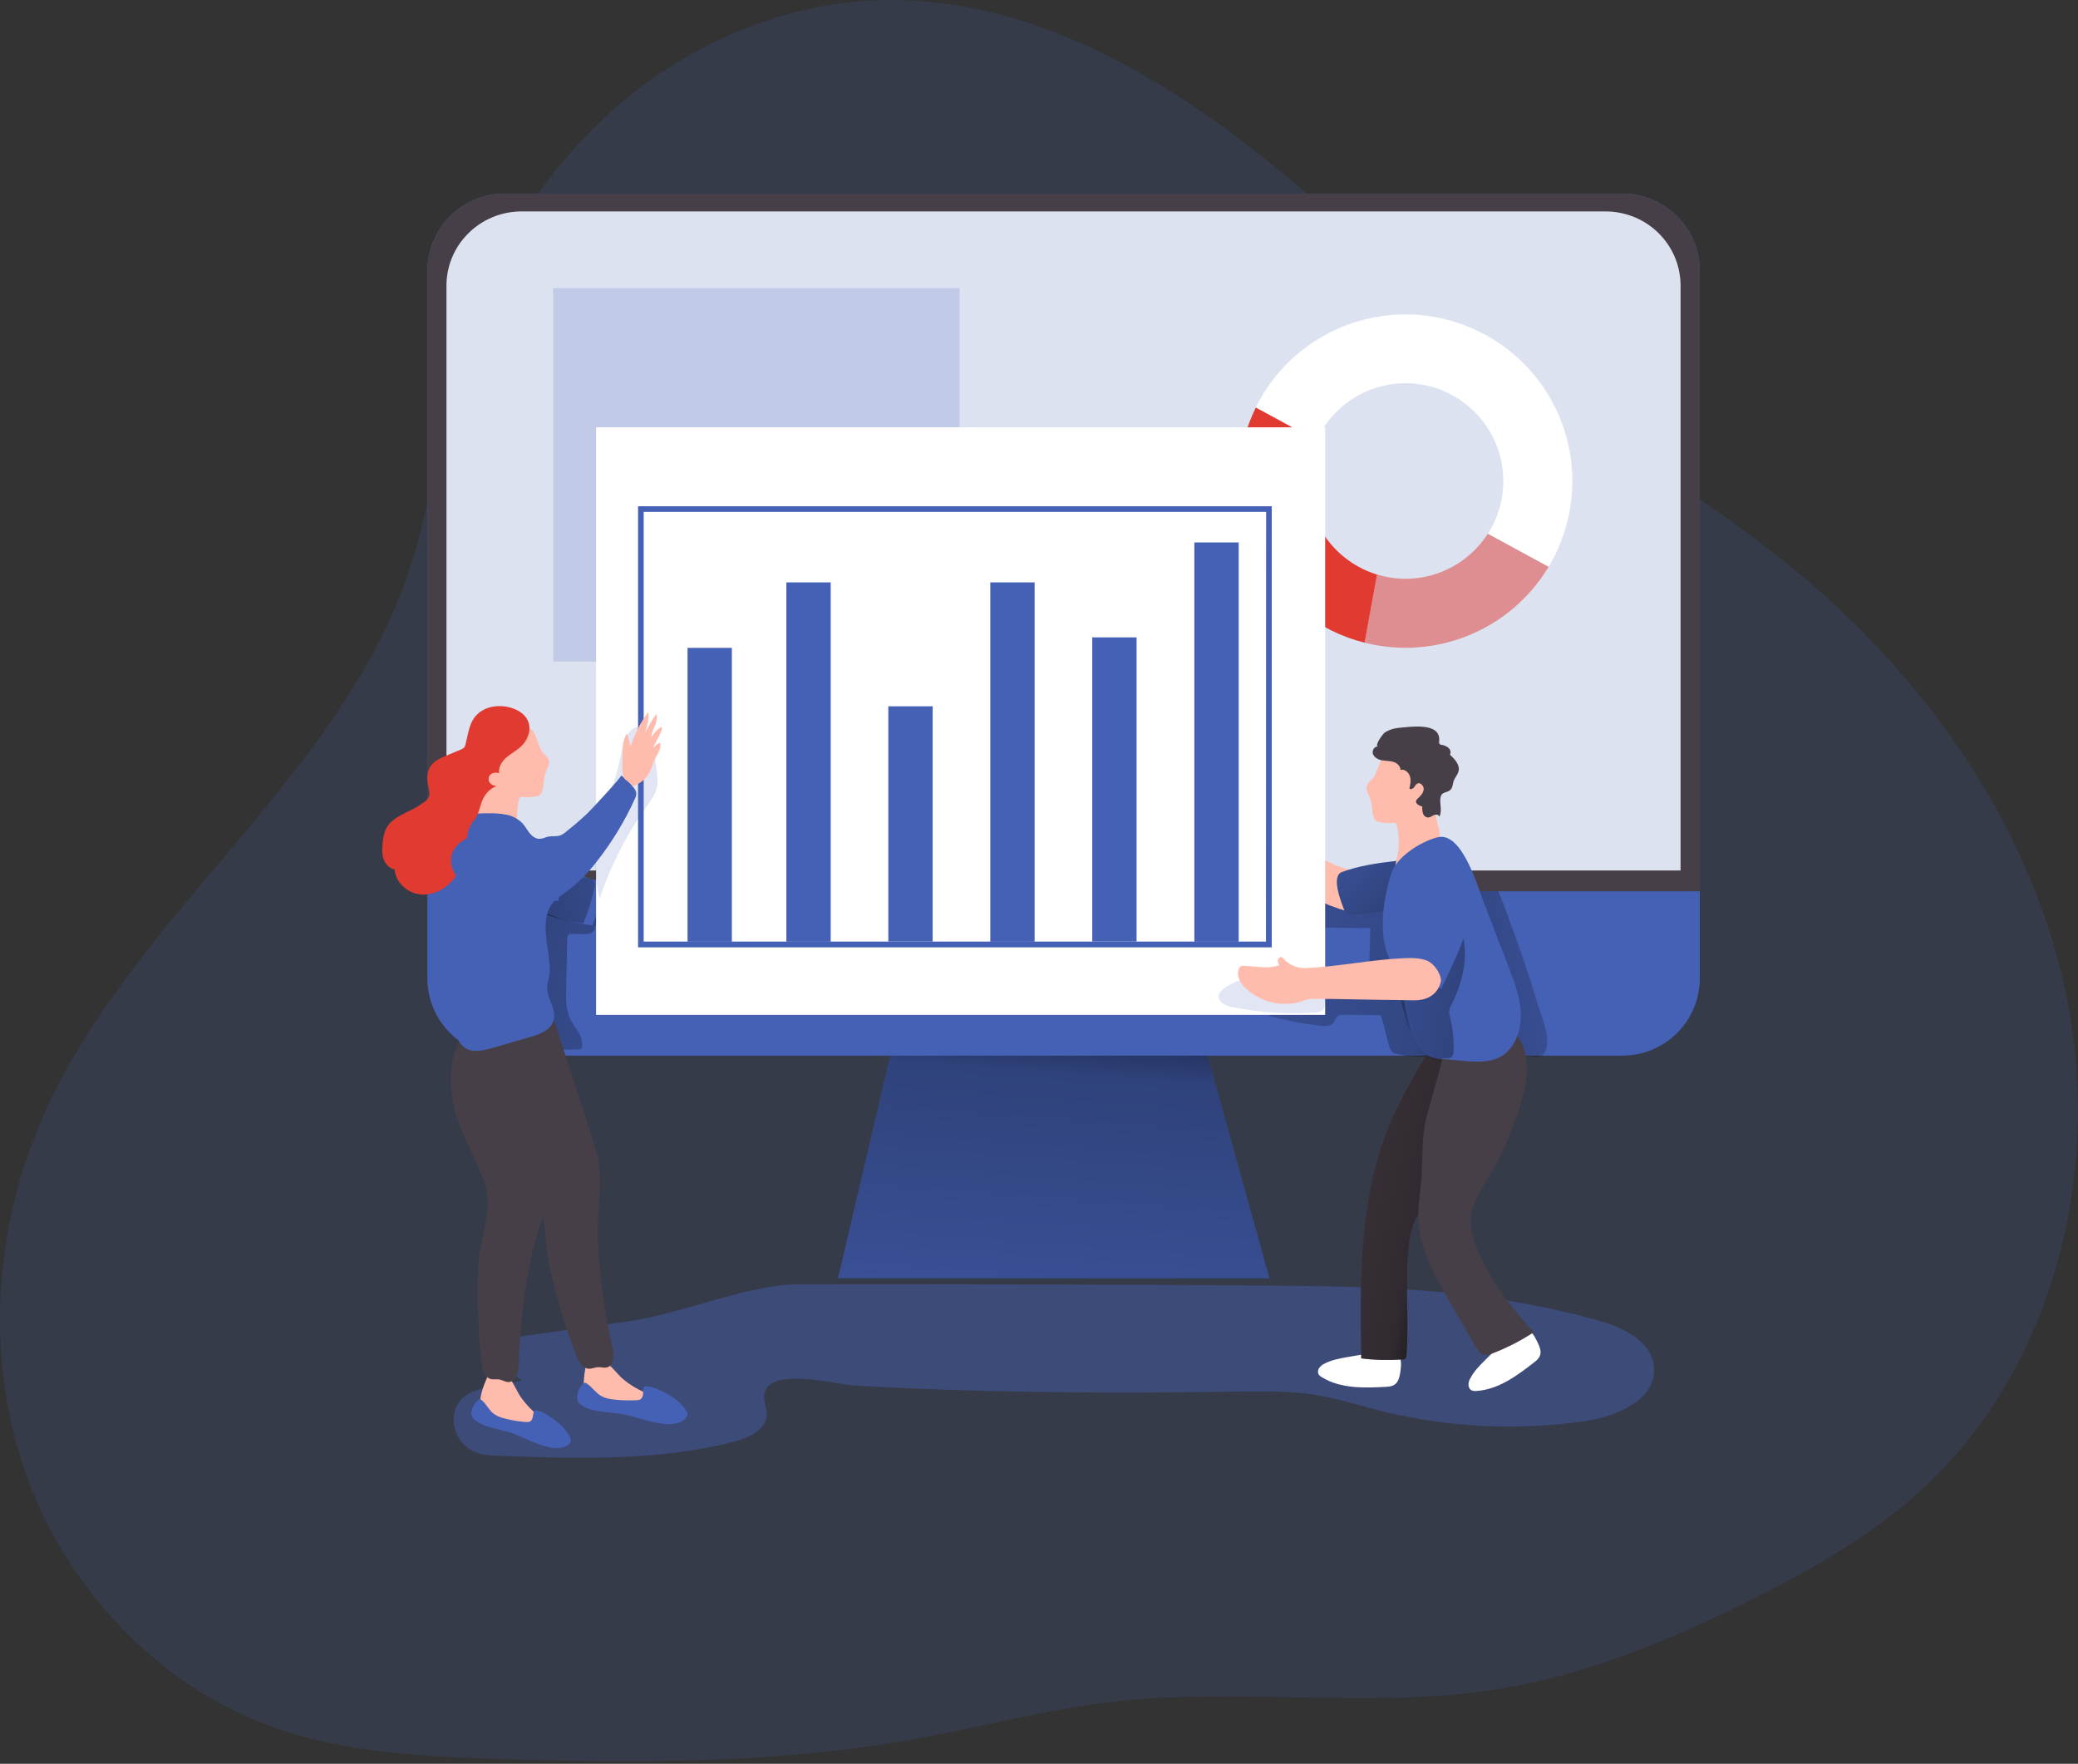 <svg width="423" height="359" viewBox="0 0 423 359" fill="none" xmlns="http://www.w3.org/2000/svg">
<rect x="0" y="0" width="423" height="359" fill="#333333" stroke="none"/>
<path opacity="0.18" d="M142.021 10.307C118.657 22.844 101.62 45.798 94.036 71.159C89.543 86.211 88.141 102.052 83.037 116.888C68.479 159.133 26.532 186.613 8.668 227.493C-1.324 250.267 -3.014 276.814 5.361 300.235C13.736 323.656 32.499 343.413 55.971 351.675C70.348 356.74 85.804 357.495 101.045 357.998C129.549 358.896 158.304 359.004 186.376 353.939C199.748 351.532 212.939 347.94 226.418 346.395C252.55 343.377 279.184 347.975 305.136 343.773C323.216 340.827 340.325 333.714 356.68 325.524C368.973 319.381 381.05 312.484 391.187 303.181C418.001 278.61 427.921 238.772 420.733 203.137C413.544 167.503 390.899 136.214 362.431 113.619C349.923 103.669 336.264 95.263 323.144 86.139C306.214 74.392 290.147 61.46 275.051 47.487C238.891 14.007 192.271 -16.634 142.021 10.307Z" fill="#4561B5"/>
<path opacity="0.44" d="M127.841 268.963L106.097 271.992C105.077 272.151 103.961 272.311 103.164 272.98C101.888 274.064 101.888 276.105 102.685 277.539C103.483 278.974 104.853 280.026 106.224 280.983C101.059 282.226 92.1 281.939 92.355 289.304C92.483 292.078 94.205 294.501 96.755 295.585C98.286 296.191 99.975 296.286 101.601 296.318C117.67 296.892 134.026 297.434 149.585 293.385C152.55 292.62 156.057 290.93 156.089 287.869C156.089 286.785 155.611 285.733 155.547 284.649C155.196 277.699 170.054 281.78 173.911 282.003C182.424 282.513 190.905 282.864 199.418 283.055C216.794 283.533 234.17 283.501 251.546 283.246C257.03 283.183 262.545 283.055 267.965 283.948C272.238 284.649 276.382 285.956 280.591 287.04C294.396 290.547 308.775 291.281 322.868 289.208C329.244 288.252 337.119 284.84 336.705 278.4C336.354 272.884 330.073 270.015 324.717 268.58C316.81 266.444 308.743 264.85 300.613 263.798C286.266 261.949 271.76 261.757 257.253 261.662C225.785 261.407 194.348 261.407 162.88 261.375C152.263 261.407 138.33 267.528 127.841 268.963Z" fill="#4561B5"/>
<path d="M170.596 260.163H258.401L242.874 204.336H183.699L170.596 260.163Z" fill="#4561B5"/>
<path d="M170.596 260.163H258.401L242.874 204.336H183.699L170.596 260.163Z" fill="url(#paint0_linear)"/>
<path d="M346.014 55.157V199.108C346.014 207.812 338.968 214.858 330.264 214.858H102.749C94.045 214.858 86.999 207.812 86.999 199.108V55.157C86.999 46.453 94.045 39.407 102.749 39.407H330.232C338.936 39.407 346.014 46.453 346.014 55.157Z" fill="#4561B5"/>
<path d="M121.082 188.618C121.209 189.128 120.827 189.67 120.348 189.893C119.838 190.085 119.296 190.148 118.754 190.116L116.459 190.085C116.236 190.053 115.981 190.116 115.789 190.212C115.502 190.403 115.47 190.786 115.47 191.137L115.247 200.957C115.183 203.188 115.152 205.516 116.14 207.524C116.618 208.513 117.351 209.374 117.893 210.362C118.435 211.35 118.722 212.53 118.308 213.55C114.418 213.71 110.529 213.71 106.639 213.55C105.906 213.518 105.109 213.455 104.63 212.944C104.375 212.626 104.184 212.275 104.088 211.892C102.94 208.64 101.984 205.324 101.251 201.977C100.549 198.757 100.039 195.505 100.167 192.221C100.294 188.937 101.091 185.621 102.845 182.847C103.259 182.146 103.801 181.54 104.439 181.03C105.109 180.615 105.874 180.297 106.671 180.137C110.529 179.117 114.546 178.862 118.531 178.575C119.87 178.479 121.305 178.415 122.421 179.149C123.6 179.946 124.111 181.444 124.047 182.879C123.983 184.282 123.409 185.621 122.867 186.928" fill="url(#paint1_linear)"/>
<path d="M313.048 204.496C310.593 196.366 307.787 188.363 304.662 180.488C304.567 180.138 304.344 179.819 304.057 179.627C303.738 179.468 303.355 179.436 303.005 179.532L296.15 180.488C296.277 184.346 298.031 187.917 299.529 191.456C302.176 197.737 304.12 204.305 305.332 211.032C305.396 211.701 305.619 212.371 305.938 212.945C306.575 213.869 307.723 214.22 308.807 214.443C312.155 215.145 314.323 216.165 314.897 212.754C315.311 210.362 313.749 206.791 313.048 204.496Z" fill="url(#paint2_linear)"/>
<path d="M281.006 206.632L273.673 206.536C273.162 206.536 272.589 206.536 272.238 206.887C271.887 207.238 271.791 207.684 271.536 208.067C270.931 208.895 269.751 208.895 268.731 208.768C265.192 208.385 261.717 207.716 258.305 206.759L259.612 197.8C265.861 199.203 272.238 199.841 278.614 199.681L278.965 188.905L269.273 188.809C268.858 188.841 268.444 188.746 268.093 188.554C267.647 188.204 267.583 187.566 267.551 186.992C267.519 185.685 267.615 184.346 267.774 183.039C267.774 182.72 267.902 182.433 268.125 182.21C268.412 182.05 268.731 182.018 269.018 182.082C276.414 183.07 283.875 183.326 291.304 182.879C291.718 193.879 293.727 204.783 297.266 215.24C293.312 214.826 288.657 215.495 284.831 214.634C283.014 214.22 283.11 214.029 282.536 212.084C282.377 211.606 281.261 206.632 281.006 206.632Z" fill="url(#paint3_linear)"/>
<path d="M346.014 55.157V181.413H86.999V55.157C86.999 46.453 94.045 39.407 102.749 39.407H330.232C338.936 39.407 346.014 46.453 346.014 55.157Z" fill="#473F47"/>
<path d="M111.868 174.367C114.897 176.439 118.021 178.575 121.624 179.213C122.07 179.277 122.58 179.372 122.803 179.787C122.963 180.137 122.963 180.52 122.867 180.871C122.325 183.421 121.56 185.94 120.572 188.363C115.311 187.694 110.274 185.908 105.746 183.134C105.045 182.688 104.311 182.21 103.865 181.476C103.419 180.743 103.323 179.787 103.259 178.894C103.068 176.471 102.717 172.996 104.152 170.828C105.3 169.138 105.906 170.254 107.436 171.306L111.868 174.367Z" fill="#4561B5"/>
<path d="M110.05 173.952C113.079 176.024 116.204 178.16 119.806 178.798C120.253 178.862 120.763 178.957 120.986 179.372C121.146 179.723 121.146 180.105 121.05 180.456C120.508 183.007 119.743 185.525 118.754 187.948C113.494 187.279 108.456 185.493 103.929 182.72C103.227 182.273 102.494 181.795 102.048 181.062C101.601 180.328 101.506 179.372 101.442 178.479C101.251 176.056 100.9 172.581 102.335 170.413C103.482 168.723 104.088 169.839 105.619 170.891L110.05 173.952Z" fill="url(#paint4_linear)"/>
<path d="M342.093 58.154V177.172H90.889V58.154C90.889 49.801 97.744 43.042 106.161 43.042H326.821C335.27 43.042 342.093 49.801 342.093 58.154Z" fill="white"/>
<path opacity="0.18" d="M342.093 58.154V177.172H90.889V58.154C90.889 49.801 97.744 43.042 106.161 43.042H326.821C335.27 43.042 342.093 49.801 342.093 58.154Z" fill="#4561B5"/>
<path d="M266.212 97.912C266.212 95.042 266.818 92.237 268.029 89.622L255.659 82.895C247.369 99.697 254.256 120.07 271.09 128.36C273.226 129.412 275.49 130.241 277.785 130.815L280.304 116.946C271.919 114.363 266.212 106.648 266.212 97.912Z" fill="#E13B31"/>
<path opacity="0.5" d="M315.248 115.351C307.532 128.2 292.324 134.481 277.785 130.814L280.272 116.914C282.153 117.487 284.13 117.806 286.107 117.806C292.898 117.806 299.211 114.331 302.877 108.624L315.248 115.351Z" fill="#E13B31"/>
<path d="M320.062 97.912C320.062 104.065 318.404 110.091 315.248 115.351L302.877 108.624C308.807 99.378 306.097 87.071 296.819 81.141C287.573 75.211 275.267 77.921 269.336 87.199C268.826 87.996 268.38 88.793 267.997 89.654L255.627 82.927C263.916 66.124 284.289 59.206 301.092 67.495C312.729 73.202 320.062 84.999 320.062 97.912Z" fill="white"/>
<path opacity="0.18" d="M195.337 58.632H112.601V134.641H195.337V58.632Z" fill="#4561B5"/>
<path d="M282.408 282.258C277.881 282.513 273.003 282.704 269.113 280.345C268.826 280.186 268.603 279.994 268.412 279.739C268.221 279.325 268.252 278.815 268.539 278.432C268.826 278.049 269.177 277.762 269.591 277.571C270.994 276.806 272.62 276.519 274.214 276.232C276.159 275.881 278.136 275.531 280.113 275.339C281.388 275.212 283.524 274.702 284.576 275.722C285.373 276.519 285.214 277.954 285.087 279.006C284.831 280.823 284.481 282.13 282.408 282.258Z" fill="white"/>
<path d="M312.506 277.124C308.935 279.93 305.013 282.863 300.486 283.118C300.167 283.15 299.848 283.118 299.561 282.991C299.147 282.768 298.924 282.321 298.924 281.843C298.924 281.397 299.051 280.918 299.306 280.536C300.039 279.101 301.187 277.953 302.335 276.806C303.738 275.403 305.173 274 306.671 272.725C307.628 271.896 309.126 270.238 310.561 270.493C311.677 270.684 312.378 271.991 312.824 272.884C313.685 274.606 314.132 275.849 312.506 277.124Z" fill="white"/>
<path d="M277.02 271.959C277.052 273.458 277.052 274.988 277.084 276.487C279.826 276.837 282.6 276.901 285.342 276.71C285.788 276.805 286.202 276.518 286.298 276.072C286.33 275.976 286.33 275.881 286.298 275.817C286.872 268.325 285.915 260.768 286.808 253.34C286.936 251.777 287.286 250.247 287.86 248.78C288.498 247.314 289.454 246.039 290.411 244.763C293.28 240.81 295.831 236.633 298.063 232.265C300.358 227.77 300.964 223.115 300.9 218.014C300.837 213.104 298.318 210.968 293.535 212.243C292.133 212.434 290.921 213.327 290.379 214.602C287.605 219.353 284.8 224.135 282.695 229.236C277.211 242.627 276.829 257.421 277.02 271.959Z" fill="#473F47"/>
<path d="M277.02 271.959C277.052 273.458 277.052 274.988 277.084 276.487C279.826 276.837 282.6 276.901 285.342 276.71C285.788 276.805 286.202 276.518 286.298 276.072C286.33 275.976 286.33 275.881 286.298 275.817C286.872 268.325 285.915 260.768 286.808 253.34C286.936 251.777 287.286 250.247 287.86 248.78C288.498 247.314 289.454 246.039 290.411 244.763C293.28 240.81 295.831 236.633 298.063 232.265C300.358 227.77 300.964 223.115 300.9 218.014C300.837 213.104 298.318 210.968 293.535 212.243C292.133 212.434 290.921 213.327 290.379 214.602C287.605 219.353 284.8 224.135 282.695 229.236C277.211 242.627 276.829 257.421 277.02 271.959Z" fill="url(#paint5_linear)"/>
<path d="M274.406 185.526C264.65 182.784 256.265 176.535 250.908 167.926C250.079 166.555 249.282 164.897 249.888 163.399C249.952 163.208 250.079 163.048 250.239 162.953C250.526 162.825 250.813 163.016 251.068 163.176L263.725 171.465C267.232 173.761 270.835 176.088 274.884 177.109C275.33 178.543 276.096 179.5 276.159 180.998C276.223 182.497 275.394 184.41 274.406 185.526Z" fill="#FFBBAB"/>
<path d="M269.751 86.976H121.337V206.568H269.751V86.976Z" fill="white"/>
<path opacity="0.16" d="M248.836 204.177C249.473 204.687 250.334 204.878 251.131 205.038C256.551 206.122 262.131 206.472 267.647 206.09C268.189 206.058 268.763 205.994 269.177 205.643C269.687 205.229 269.815 204.527 269.878 203.89C270.038 202.2 269.91 200.478 269.528 198.82C269.464 198.597 256.105 198.629 254.83 198.82C252.917 199.139 245.679 201.626 248.836 204.177Z" fill="#4561B5"/>
<path opacity="0.16" d="M133.675 156.927C133.867 158.011 133.899 159.095 133.739 160.179C133.42 161.709 132.432 163.016 131.539 164.292C127.458 169.967 124.27 176.248 122.07 182.879C121.082 179.276 121.114 175.514 121.146 171.784C121.114 170.477 121.209 169.17 121.464 167.862C121.847 166.077 122.74 164.419 123.505 162.761C124.716 160.147 125.609 157.437 126.183 154.631C126.597 152.654 127.299 147.617 130.423 147.968C133.038 148.223 133.388 154.95 133.675 156.927Z" fill="#4561B5"/>
<path d="M310.242 222.031C309.094 226.75 307.309 231.309 305.204 235.677C303.451 239.375 299.37 244.158 299.37 248.335C299.402 255.891 307.341 265.966 312.219 271.163C309.636 272.852 306.894 274.287 303.993 275.403C303.355 275.658 302.654 275.881 301.984 275.69C301.187 275.467 300.709 274.67 300.295 273.968L294.97 264.722C292.005 259.589 288.976 254.169 288.721 248.239C288.625 246.103 288.912 243.967 289.167 241.83C289.741 237.303 289.231 232.138 290.315 227.738C291.304 223.721 292.611 219.736 293.567 215.623C294.046 213.582 294.619 211.351 296.309 210.107C297.043 209.629 297.84 209.246 298.7 209.055C302.845 207.875 307.341 207.748 309.604 212.02C311.135 215.017 311.007 218.843 310.242 222.031Z" fill="#473F47"/>
<path d="M273.162 177.491C270.899 178.32 273.003 183.581 273.609 185.143C273.704 185.526 273.959 185.876 274.278 186.099C274.629 186.259 275.012 186.323 275.394 186.227C278.806 185.908 282.185 185.494 285.533 185.015C286.298 184.952 287.031 184.728 287.669 184.378C288.466 183.804 289.008 182.943 289.167 181.955C289.486 180.361 289.646 176.598 288.275 175.387C287.286 174.526 285.31 175.132 284.002 175.259C280.336 175.674 276.669 176.216 273.162 177.491Z" fill="#4561B5"/>
<path d="M273.162 177.491C270.899 178.32 273.003 183.581 273.609 185.143C273.704 185.526 273.959 185.876 274.278 186.099C274.629 186.259 275.012 186.323 275.394 186.227C278.806 185.908 282.185 185.494 285.533 185.015C286.298 184.952 287.031 184.728 287.669 184.378C288.466 183.804 289.008 182.943 289.167 181.955C289.486 180.361 289.646 176.598 288.275 175.387C287.286 174.526 285.31 175.132 284.002 175.259C280.336 175.674 276.669 176.216 273.162 177.491Z" fill="url(#paint6_linear)"/>
<path d="M279.762 158.042C279.348 158.712 278.551 159.094 278.295 159.828C277.977 160.72 278.582 161.645 278.901 162.506C279.348 163.749 279.22 165.12 279.635 166.364C279.698 166.619 279.858 166.874 280.081 167.065C280.272 167.193 280.495 167.288 280.75 167.32C281.675 167.511 282.6 167.575 283.556 167.48C283.747 167.448 283.939 167.48 284.098 167.543C284.226 167.671 284.321 167.83 284.353 168.022C284.895 170.381 284.863 172.804 284.258 175.131C284.066 175.897 283.843 176.821 284.417 177.395C284.608 177.586 284.863 177.714 285.15 177.746C286.936 178.16 288.625 176.853 289.837 175.482C290.921 174.239 291.814 172.9 292.579 171.433C292.802 171.019 292.962 170.604 293.057 170.126C293.089 169.52 292.993 168.946 292.802 168.372C292.292 166.427 292.005 164.451 291.878 162.442C291.75 159.891 291.941 157.213 290.953 154.854C290.666 154.025 290.124 153.324 289.391 152.845C288.594 152.367 287.573 152.367 286.617 152.399C284.768 152.463 282.695 152.718 281.452 154.089C281.006 154.567 280.24 157.213 279.762 158.042Z" fill="#FFBBAB"/>
<path d="M280.527 151.953C279.762 151.826 279.188 152.846 279.507 153.547C279.826 154.249 280.591 154.631 281.356 154.759C282.121 154.886 282.918 154.854 283.652 155.078C284.385 155.301 285.086 155.938 285.086 156.704C285.915 156.48 286.744 157.182 286.999 157.979C287.255 158.776 287.095 159.669 286.904 160.498C287.127 160.753 287.573 160.561 287.797 160.306C288.02 160.051 288.147 159.701 288.466 159.509C289.104 159.127 289.901 159.956 289.805 160.721C289.709 161.486 289.136 162.028 288.594 162.538C288.466 162.634 288.339 162.793 288.275 162.953C288.052 163.558 288.881 164.005 289.518 164.164C289.486 164.642 289.518 165.121 289.678 165.599C289.837 166.077 290.283 166.396 290.762 166.396C291.176 166.364 291.527 166.045 291.941 165.886C292.356 165.726 292.962 165.822 292.993 166.268C293.663 164.866 292.962 163.59 293.248 162.251C293.504 161.04 294.588 161.486 295.321 160.689C295.735 160.243 295.703 159.573 295.895 158.999C296.15 158.266 296.756 157.66 296.915 156.927C297.202 155.651 296.118 154.504 295.161 153.611C295.385 153.133 295.257 152.559 294.843 152.208C294.46 151.889 293.95 151.666 293.44 151.602C293.312 151.602 293.185 151.539 293.057 151.443C292.898 151.284 292.93 151.028 292.962 150.773C293.28 146.884 286.936 147.968 284.608 148.159C283.652 148.255 282.695 148.574 281.898 149.084C281.579 149.275 279.666 151.794 280.527 151.953Z" fill="#473F47"/>
<path d="M292.802 170.381L292.643 170.413C289.263 171.274 284.321 174.334 283.205 177.778C281.803 182.082 280.91 187.885 281.898 192.348C282.6 195.441 284.481 198.151 285.246 201.18C286.139 204.527 286.266 207.811 287.637 211.063C288.243 212.498 289.008 213.965 290.347 214.762C291.463 215.399 292.802 215.495 294.077 215.591C297.872 215.782 303.196 217.089 306.352 214.475C308.775 212.498 309.732 209.118 309.572 205.994C309.413 202.869 308.265 199.872 307.149 196.939L301.857 183.166C300.613 179.85 297.521 169.456 292.802 170.381Z" fill="#4561B5"/>
<path d="M295.576 204.272C294.97 205.07 294.843 206.154 295.193 207.078C295.735 209.31 295.958 211.605 295.895 213.933C295.927 214.347 295.799 214.762 295.544 215.081C295.257 215.304 294.874 215.4 294.524 215.4C293.185 215.495 291.814 215.591 290.602 215.017C289.199 214.315 288.37 212.817 287.733 211.382C285.915 207.269 284.895 202.838 283.907 198.438C283.684 197.736 283.62 196.971 283.716 196.238C283.907 195.122 284.768 194.261 285.692 193.624C286.617 192.986 287.669 192.508 288.562 191.838C290.315 190.499 291.591 188.076 293.982 187.757C295.767 187.534 297.074 188.777 297.68 190.372C299.115 194.58 297.489 200.478 295.576 204.272Z" fill="url(#paint7_linear)"/>
<path d="M289.837 180.456C289.837 180.456 284.991 193.528 284.034 194.485C283.078 195.441 293.344 201.244 293.344 201.244C293.344 201.244 300.04 188.523 299.721 183.007C299.402 177.491 293.599 175.259 289.837 180.456Z" fill="#4561B5"/>
<path d="M293.344 199.458C293.344 199.458 292.993 203.667 287.828 203.603L279.093 203.475C275.075 203.412 271.026 203.284 267.009 203.316C265.925 203.316 265.192 203.826 264.14 204.049C260.377 204.878 256.424 203.826 253.586 201.18C252.502 200.128 251.578 198.534 252.215 197.131C252.279 196.939 252.439 196.78 252.63 196.652C252.789 196.589 252.949 196.557 253.14 196.589C255.563 196.652 258.082 197.29 260.409 196.461C260.218 196.142 260.122 195.792 260.122 195.441C260.154 195.09 260.505 194.74 260.824 194.803C261.015 194.867 261.174 194.995 261.302 195.154C262.513 196.493 264.235 197.163 266.021 197.035C272.652 196.716 279.188 195.313 285.82 195.026C287.382 194.963 288.976 194.963 290.411 195.505C291.846 196.047 293.153 197.928 293.344 199.458Z" fill="#FFBBAB"/>
<path d="M135.493 284.681C136.003 284.713 136.513 284.84 136.991 285.063C137.469 285.286 137.788 285.765 137.788 286.307C137.693 286.817 137.342 287.231 136.864 287.455C136.417 287.678 135.907 287.805 135.461 288.028C135.078 288.283 134.664 288.507 134.217 288.73C133.484 288.953 132.719 288.666 132.018 288.411C128.797 287.263 125.386 286.721 121.974 286.753C121.656 286.785 121.305 286.753 120.986 286.689C120.03 286.434 119.456 285.414 119.169 284.458C118.563 282.385 118.85 280.153 119.233 278.017C119.264 277.794 119.328 277.539 119.488 277.348C119.647 277.188 119.806 277.061 120.03 276.997C123.409 275.754 124.812 279.069 127.012 280.855C129.467 282.832 132.4 284.171 135.493 284.681Z" fill="#FFBBAB"/>
<path d="M124.366 284.776C124.589 284.808 124.812 284.84 125.035 284.872C126.534 285.031 128.064 285.063 129.563 284.999C129.849 284.999 130.136 284.936 130.391 284.808C130.71 284.553 130.902 284.138 130.902 283.724C130.902 283.31 130.902 282.895 130.997 282.481C130.997 282.321 131.157 282.194 131.316 282.194H131.348C132.496 282.162 133.612 282.608 134.664 283.118C136.672 284.107 138.681 285.35 139.797 287.295C139.893 287.454 139.956 287.646 139.988 287.837C139.988 287.996 139.924 288.156 139.829 288.315C138.458 290.419 135.078 289.909 133.006 289.463C130.71 288.985 128.479 288.092 126.151 287.741C123.6 287.327 120.795 287.518 118.595 286.147C118.244 285.956 117.925 285.669 117.702 285.318C117.096 284.234 117.83 282.512 118.627 281.684C118.722 281.588 118.818 281.492 118.946 281.46C119.105 281.428 119.296 281.492 119.424 281.588C120.476 282.257 121.177 283.405 122.229 284.043C122.835 284.425 123.6 284.68 124.366 284.776Z" fill="#4561B5"/>
<path d="M101.41 198.98C101.41 198.98 90.953 204.974 93.886 215.942C96.436 225.506 103.801 231.469 108.488 239.631C111.102 244.158 110.624 251.555 111.708 256.847C113.047 263.319 114.928 269.664 117.288 275.849C117.766 277.093 118.531 278.527 119.87 278.591C120.508 278.623 121.082 278.304 121.719 278.272C122.357 278.24 122.931 278.464 123.505 278.336C125.035 277.985 125.003 275.849 124.685 274.319C123.027 266.986 122.038 259.493 121.688 251.969C121.432 246.166 122.995 240.013 121.369 234.402C120.062 229.938 112.282 206.122 112.282 206.122L101.41 198.98Z" fill="#473F47"/>
<path d="M113.462 290.452C113.94 290.643 114.418 290.866 114.833 291.185C115.247 291.536 115.439 292.078 115.311 292.588C115.088 293.066 114.641 293.385 114.131 293.449C113.621 293.544 113.111 293.544 112.633 293.672C112.186 293.831 111.74 293.959 111.262 294.022C110.497 294.054 109.827 293.608 109.189 293.162C106.352 291.249 103.196 289.878 99.88 289.049C99.561 288.985 99.21 288.889 98.923 288.73C98.031 288.252 97.744 287.136 97.712 286.116C97.648 283.948 98.477 281.875 99.37 279.898C99.465 279.675 99.593 279.484 99.784 279.325C99.975 279.197 100.167 279.133 100.39 279.133C103.961 278.751 104.503 282.322 106.193 284.617C108.074 287.2 110.592 289.176 113.462 290.452Z" fill="#FFBBAB"/>
<path d="M102.717 206.377C99.784 206.727 97.616 208.067 95.384 209.948C90.984 213.678 91.303 221.266 92.802 226.814C93.567 229.747 98.222 238.929 98.891 241.512C100.199 246.453 97.616 252.575 97.361 257.58C97.074 264.18 97.297 270.812 98.031 277.38C98.19 278.719 98.573 280.281 99.848 280.663C100.454 280.855 101.123 280.663 101.729 280.791C102.335 280.919 102.845 281.269 103.451 281.301C105.013 281.333 105.523 279.261 105.587 277.698C105.81 270.174 106.703 262.682 108.233 255.317C109.413 249.642 112.473 244.094 112.282 238.228C112.123 233.445 111.995 228.695 111.836 223.944C111.676 218.652 112.41 213.263 110.784 208.194C110.592 207.588 110.369 206.983 109.859 206.6C109.413 206.313 108.871 206.185 108.329 206.185C106.766 206.09 105.172 206.122 103.61 206.281C103.323 206.281 103.004 206.313 102.717 206.377Z" fill="#473F47"/>
<path d="M110.21 152.782C110.592 153.451 111.421 153.834 111.676 154.567C111.995 155.46 111.389 156.353 111.071 157.245C110.624 158.489 110.784 159.86 110.337 161.103C110.274 161.39 110.114 161.613 109.891 161.805C109.7 161.932 109.476 162.028 109.221 162.06C108.297 162.251 107.372 162.315 106.416 162.219C106.224 162.187 106.033 162.219 105.874 162.283C105.746 162.41 105.651 162.57 105.619 162.761C105.077 165.12 105.109 167.544 105.714 169.871C105.906 170.636 106.129 171.561 105.555 172.135C105.364 172.326 105.109 172.454 104.822 172.485C103.036 172.932 101.346 171.593 100.135 170.222C99.051 168.978 98.158 167.639 97.393 166.173C97.17 165.758 97.01 165.344 96.915 164.865C96.883 164.26 96.978 163.686 97.17 163.112C97.68 161.167 97.999 159.19 98.094 157.182C98.222 154.631 98.031 151.953 99.019 149.594C99.306 148.765 99.848 148.063 100.581 147.585C101.41 147.107 102.398 147.107 103.355 147.139C105.204 147.202 107.245 147.457 108.52 148.828C108.966 149.307 109.732 151.953 110.21 152.782Z" fill="#FFBBAB"/>
<path d="M97.138 165.599C97.839 165.535 98.541 165.535 99.242 165.535C100.517 165.503 101.793 165.567 103.068 165.822C104.343 166.045 105.491 166.683 106.384 167.608C106.926 168.213 107.308 168.947 107.819 169.584C108.329 170.222 109.062 170.764 109.859 170.732C110.433 170.732 110.943 170.445 111.485 170.318C112.25 170.126 113.079 170.286 113.844 170.094C114.61 169.903 115.12 169.361 115.725 168.883C117.065 167.831 118.372 166.683 119.615 165.503C120.221 164.929 126.693 158.011 126.438 157.82C127.426 158.553 128.319 159.414 129.052 160.402C129.308 160.721 129.467 161.072 129.531 161.486C129.531 161.869 129.435 162.219 129.244 162.57C127.171 167.161 124.525 171.497 121.401 175.451C119.775 177.587 117.893 179.468 115.789 181.126C114.418 182.178 112.76 183.103 111.931 184.665C110.018 188.204 111.9 193.624 111.931 197.386C111.931 198.693 111.389 199.745 111.389 201.053C111.389 203.348 113.366 205.389 112.665 207.748C112.059 209.693 109.827 210.554 107.85 211.096L100.135 213.327C98.413 213.806 96.5 214.284 94.938 213.455C92.993 212.403 92.579 209.852 92.387 207.62C91.941 201.913 92.1 195.09 89.741 189.766C88.211 186.323 87.924 183.9 88.37 180.074C88.689 177.204 89.135 174.303 90.124 171.561C90.538 170.381 91.112 169.234 91.654 168.086C92.132 167.066 93.312 166.524 94.332 166.141C95.225 165.822 96.181 165.631 97.138 165.599Z" fill="#4561B5"/>
<path d="M107.755 148.637C107.595 149.913 106.99 151.06 106.065 151.921C105.172 152.782 104.024 153.356 103.1 154.153C102.175 154.95 101.41 156.162 101.601 157.373C100.868 157.118 99.912 157.309 99.561 158.011C99.37 158.489 99.433 159.031 99.784 159.414C100.135 159.796 100.613 159.988 101.123 159.956C100.167 160.338 99.306 161.008 98.732 161.901C97.903 163.112 97.775 164.356 97.265 165.663C96.947 166.524 96.245 167.161 95.799 167.958C95.002 169.329 95.002 171.019 94.81 172.613C94.492 175.1 93.599 177.587 91.909 179.436C90.219 181.285 87.605 182.401 85.15 181.987C82.695 181.572 80.463 179.436 80.336 176.949C79.252 176.79 78.423 175.833 78.072 174.813C77.721 173.793 77.785 172.677 77.881 171.593C78.008 170.413 78.231 169.234 78.837 168.245C79.953 166.492 82.089 165.695 83.938 164.738C84.767 164.324 85.564 163.814 86.33 163.272C86.68 163.048 86.967 162.761 87.19 162.411C87.605 161.677 87.318 160.753 87.159 159.892C86.872 158.553 86.872 157.023 87.701 155.875C88.434 154.854 89.645 154.312 90.825 153.802L93.822 152.559C94.077 152.463 94.3 152.336 94.492 152.144C94.619 151.953 94.715 151.762 94.747 151.539C95.129 150.072 95.32 148.574 95.926 147.171C97.202 144.269 100.262 143.345 103.196 143.855C105.651 144.333 108.01 145.864 107.755 148.637Z" fill="#E13B31"/>
<path d="M97.393 170.063C97.393 170.063 111.166 172.294 112.473 171.944C113.781 171.593 113.749 183.358 113.749 183.358C113.749 183.358 99.37 182.911 94.715 179.946C90.06 176.981 91.016 170.796 97.393 170.063Z" fill="#4561B5"/>
<path d="M102.303 288.602C102.494 288.666 102.685 288.698 102.909 288.762C104.28 289.113 105.651 289.336 107.053 289.431C107.308 289.463 107.595 289.431 107.85 289.368C108.201 289.144 108.392 288.794 108.456 288.411C108.488 288.029 108.584 287.646 108.679 287.295C108.711 287.232 108.743 287.168 108.807 287.104C108.871 287.072 108.966 287.072 109.03 287.072C110.114 287.168 111.071 287.742 111.963 288.347C113.685 289.495 115.375 290.898 116.14 292.811C116.204 292.97 116.268 293.162 116.236 293.321C116.204 293.481 116.108 293.608 116.012 293.736C114.514 295.489 111.453 294.596 109.604 293.927C107.532 293.194 105.619 292.11 103.514 291.472C101.219 290.77 98.636 290.579 96.755 289.081C96.436 288.858 96.213 288.539 96.054 288.188C95.639 287.136 96.532 285.637 97.329 284.968C97.489 284.777 97.807 284.745 97.999 284.936C98.031 284.968 98.031 284.968 98.062 285C98.955 285.733 99.465 286.881 100.326 287.614C100.932 288.092 101.601 288.411 102.303 288.602Z" fill="#4561B5"/>
<path d="M129.881 103.045H258.879V192.826H129.881V103.045ZM257.731 104.192H131.029V191.647H257.699L257.731 104.192Z" fill="#4561B5"/>
<path d="M126.757 153.452C126.757 152.017 126.789 150.423 127.681 149.275L128.351 151.985C129.148 149.435 130.36 147.043 131.986 144.907C132.177 146.406 131.699 147.904 131.22 149.371C131.922 147.968 132.687 146.629 133.58 145.322C134.122 146.852 132.719 148.414 132.56 150.04C133.102 149.211 133.803 148.51 134.6 147.904C134.855 148.35 134.6 148.924 134.377 149.371L132.91 152.24C133.325 151.826 133.803 151.443 134.313 151.124C134.759 152.24 133.867 153.356 133.325 154.44C132.942 155.237 132.751 156.098 132.368 156.927C131.667 158.425 130.36 159.541 128.765 159.988C128.192 158.999 127.012 158.936 126.821 157.82C126.534 156.449 126.757 154.855 126.757 153.452Z" fill="#FFBBAB"/>
<path d="M148.979 131.867H139.956V191.679H148.979V131.867Z" fill="#4561B5"/>
<path d="M169.097 118.54H160.074V191.679H169.097V118.54Z" fill="#4561B5"/>
<path d="M189.853 143.759H180.83V191.647H189.853V143.759Z" fill="#4561B5"/>
<path d="M210.608 118.54H201.586V191.679H210.608V118.54Z" fill="#4561B5"/>
<path d="M231.364 129.731H222.341V191.647H231.364V129.731Z" fill="#4561B5"/>
<path d="M252.152 110.41H243.129V191.679H252.152V110.41Z" fill="#4561B5"/>
<defs>
<linearGradient id="paint0_linear" x1="219.558" y1="192.015" x2="210.121" y2="319.208" gradientUnits="userSpaceOnUse">
<stop offset="0.01"/>
<stop offset="0.08" stop-opacity="0.69"/>
<stop offset="0.21" stop-opacity="0.32"/>
<stop offset="1" stop-opacity="0"/>
</linearGradient>
<linearGradient id="paint1_linear" x1="77.089" y1="183.933" x2="186.53" y2="220.7" gradientUnits="userSpaceOnUse">
<stop offset="0.01"/>
<stop offset="0.08" stop-opacity="0.69"/>
<stop offset="0.21" stop-opacity="0.32"/>
<stop offset="1" stop-opacity="0"/>
</linearGradient>
<linearGradient id="paint2_linear" x1="280.538" y1="200.894" x2="343.478" y2="192.783" gradientUnits="userSpaceOnUse">
<stop offset="0.01"/>
<stop offset="0.08" stop-opacity="0.69"/>
<stop offset="0.21" stop-opacity="0.32"/>
<stop offset="1" stop-opacity="0"/>
</linearGradient>
<linearGradient id="paint3_linear" x1="339.279" y1="207.687" x2="189.609" y2="181.731" gradientUnits="userSpaceOnUse">
<stop offset="0.01"/>
<stop offset="0.08" stop-opacity="0.69"/>
<stop offset="0.21" stop-opacity="0.32"/>
<stop offset="1" stop-opacity="0"/>
</linearGradient>
<linearGradient id="paint4_linear" x1="97.592" y1="182.715" x2="153.61" y2="166.277" gradientUnits="userSpaceOnUse">
<stop offset="0.01"/>
<stop offset="0.08" stop-opacity="0.69"/>
<stop offset="0.21" stop-opacity="0.32"/>
<stop offset="1" stop-opacity="0"/>
</linearGradient>
<linearGradient id="paint5_linear" x1="300.258" y1="246.869" x2="247.702" y2="236.325" gradientUnits="userSpaceOnUse">
<stop offset="0.01"/>
<stop offset="0.08" stop-opacity="0.69"/>
<stop offset="0.21" stop-opacity="0.32"/>
<stop offset="1" stop-opacity="0"/>
</linearGradient>
<linearGradient id="paint6_linear" x1="289.939" y1="189.719" x2="263.014" y2="161.818" gradientUnits="userSpaceOnUse">
<stop offset="0.01"/>
<stop offset="0.08" stop-opacity="0.69"/>
<stop offset="0.21" stop-opacity="0.32"/>
<stop offset="1" stop-opacity="0"/>
</linearGradient>
<linearGradient id="paint7_linear" x1="312.559" y1="203.823" x2="253.028" y2="196.847" gradientUnits="userSpaceOnUse">
<stop offset="0.01"/>
<stop offset="0.08" stop-opacity="0.69"/>
<stop offset="0.21" stop-opacity="0.32"/>
<stop offset="1" stop-opacity="0"/>
</linearGradient>
</defs>
</svg>
